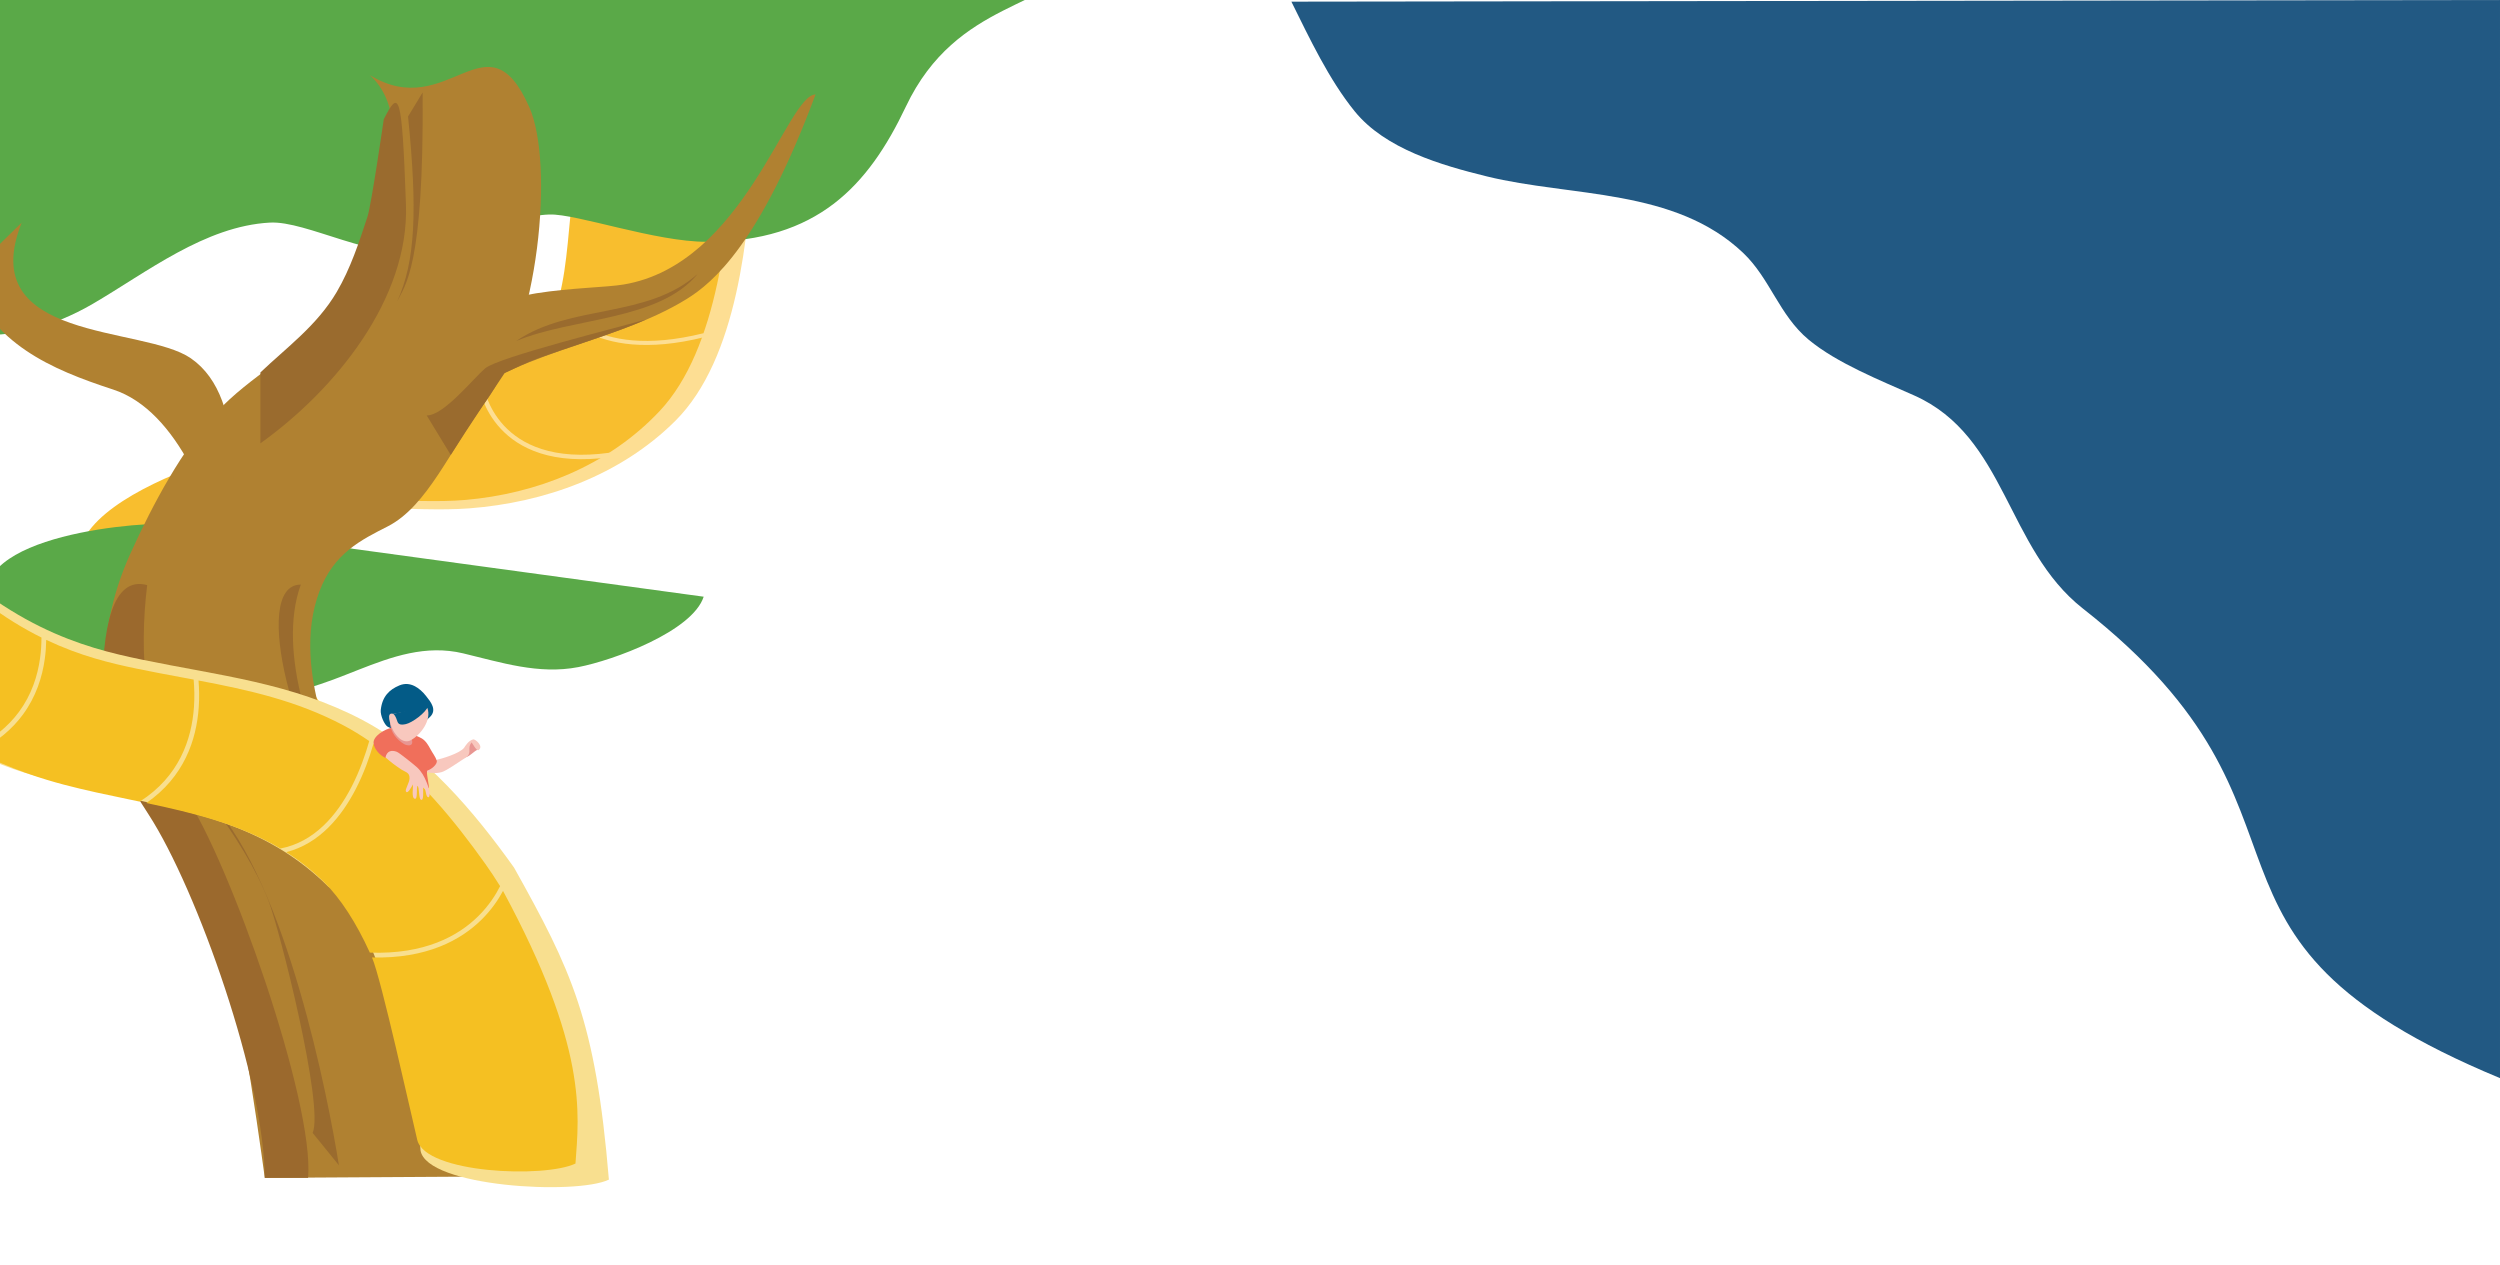 <?xml version="1.0" encoding="utf-8"?>
<!-- Generator: Adobe Illustrator 17.0.0, SVG Export Plug-In . SVG Version: 6.00 Build 0)  -->
<!DOCTYPE svg PUBLIC "-//W3C//DTD SVG 1.1//EN" "http://www.w3.org/Graphics/SVG/1.1/DTD/svg11.dtd">
<svg version="1.1" id="Слой_1" xmlns="http://www.w3.org/2000/svg" xmlns:xlink="http://www.w3.org/1999/xlink" x="0px" y="0px"
	 width="2134.5px" height="1080px" viewBox="0 0 2134.5 1080" enable-background="new 0 0 2134.5 1080" xml:space="preserve">
<path fill="#225983" d="M1102.58,1.415c15.44,31.134,32.013,66.496,54.103,93.684c26.139,32.172,73.939,45.972,112.795,55.519
	c72.307,17.764,160.565,9.766,218.951,65.425c22.926,21.853,30.728,53.151,55.755,73.947c24.211,20.116,61.599,34.892,90.297,47.708
	c78.559,35.089,78.316,130.445,144.019,181.976c225.881,177.158,62,278.826,356,400.826V0"/>
<g>
	<path fill="#FDDE93" d="M501.99,137.183c-14.341,71.281-2.487,142.189-50.307,175.907
		c-63.936,45.082-124.542,51.461-198.502,64.391c-36.013,6.299-229.432,46.702-154.979,127.515
		c22.629,24.565,25.023,7.562,52.734,22.485c37.314,20.097,33.345,13.12,68.177,38.403c43.674,31.702,9.126-14.561-19.378-51.605
		c-25.596-33.264,16.214-56.96,43.864-68.431c47.252-19.603,107.164-8.012,156.962-11.806
		c64.067-4.882,129.092-27.937,176.063-74.748c53.237-53.057,62.672-159.086,66.715-231.768"/>
	<path fill="#F8BE2E" d="M494.239,129.324c-13.871,71.384-3.137,142.247-48.239,176.245c-60.3,45.457-117.256,52.179-186.79,65.53
		c-33.859,6.504-248.523,59.247-179.055,139.666c21.115,24.445,64.632,29.148,90.574,43.92
		c34.931,19.893,70.499,40.044,103.069,65.139c40.839,31.465-38.995-74.688-65.556-111.583
		c-23.851-33.131,15.55-57.07,41.582-68.699c44.487-19.876,100.69-8.619,147.48-12.695c60.198-5.244,121.397-28.672,165.775-75.762
		c50.298-53.373,59.757-159.488,63.964-232.216"/>
	<path fill="#FDDE93" d="M409.234,330.791c-0.001-0.002-0.001-0.004,1.923-0.266c1.924-0.263,1.924-0.264,1.924-0.264l0.001,0.004
		l0.004,0.03c0.004,0.028,0.011,0.071,0.022,0.133c0.02,0.121,0.053,0.307,0.101,0.554c0.096,0.493,0.252,1.225,0.484,2.159
		c0.467,1.869,1.245,4.542,2.483,7.715c2.479,6.35,6.791,14.666,14.116,22.553c14.559,15.674,41.343,29.989,90.428,23.097l0.57,3.76
		c-50.183,7.045-78.323-7.571-93.873-24.311c-7.728-8.321-12.267-17.082-14.873-23.759c-1.304-3.34-2.128-6.168-2.628-8.17
		c-0.25-1.001-0.419-1.798-0.526-2.351c-0.054-0.275-0.093-0.491-0.118-0.64c-0.012-0.074-0.022-0.133-0.029-0.174l-0.008-0.049
		l-0.002-0.015L409.234,330.791L409.234,330.791z M413.082,330.261C413.082,330.26,413.082,330.261,413.082,330.261L413.082,330.261
		z"/>
	<path fill="#FDDE93" d="M475.268,260.44c-0.001-0.001-0.002-0.003,1.264-0.931c1.266-0.927,1.266-0.929,1.265-0.929v-0.001
		c0,0,0,0,0.001,0.001l0.009,0.017c0.009,0.017,0.024,0.047,0.047,0.089c0.045,0.082,0.117,0.209,0.216,0.379
		c0.2,0.341,0.512,0.849,0.946,1.495c0.871,1.292,2.234,3.136,4.18,5.285c3.89,4.296,10.112,9.818,19.382,14.602
		c18.526,9.559,49.35,16.224,98.265,4.005l0.527,3.388c-49.394,12.338-80.858,5.685-100.042-4.214
		c-9.585-4.945-16.074-10.686-20.181-15.221c-2.053-2.267-3.509-4.231-4.46-5.643c-0.475-0.706-0.823-1.273-1.057-1.671
		c-0.117-0.2-0.205-0.356-0.265-0.466c-0.031-0.055-0.054-0.099-0.07-0.131l-0.02-0.038l-0.006-0.012L475.268,260.44z
		 M477.796,258.579L477.796,258.579z"/>
	<path fill="#5AA948" d="M925.34-38.101C900.022,8.011,817.161-1.213,773.433,91.009c-32.248,68.004-75.954,115.276-170.198,115.433
		c-43.393,0.072-110.992-24.007-134.063-23.302c-37.477,1.145-63.353,27.82-101.016,32.85
		c-49.746,6.647-106.124-27.662-137.793-25.935c-55.351,3.02-105.046,42.456-151.06,69.313
		C45.671,278.992,3.26,292.014-36.084,283.047c-46.918-10.698-68.952-61.915-71.887-107.707c-0.388-6.06,5.433-205.562,5.7-211.325"
		/>
	<path fill="#5AA948" d="M600.806,509.463c-9.617,29.63-77.214,54.354-107.027,60.108c-33.959,6.555-65.953-4.019-98.385-11.749
		c-63.513-15.14-115.91,41.503-177.197,33.624c-40.005-5.144-199.184-25.624-221.538-59.981
		c-45.275-69.591,107.975-85.535,148.419-84.25"/>
	<path fill="#B08131" d="M315.78,64.164c48.611,43.558-0.557,163.788-36.239,206.013c-28.517,33.751-65.161,49.992-94.9,82.101
		c-29.006,31.325-53.853,77.483-73.248,120.204c-33.016,72.723-28.336,149.052,10.933,210.881
		c19.645,30.926,44.933,55.339,60.268,92.661c17.199,41.868,37.302,184.516,43.486,229.64l200.596-1.204
		c10.19-143.122-204.846-363.478-153.989-499.448c12.256-32.77,35.872-44.112,58.389-55.599
		c33.697-17.195,53.509-65.704,82.856-105.473c46.805-63.431,59.301-204.24,37.976-252.443
		C415.747,9.762,383.024,105.163,315.78,64.164"/>
	<path fill="#B08131" d="M-28.698,236.257c23.018,57.641,71.497,78.761,125.355,96.354c55.69,18.189,86.057,100.385,98.945,157.521
		c1.384-52.239,18.013-149.221-32.679-184.236c-40.764-28.161-185.046-13.483-144.437-115.749"/>
	<path fill="#B08131" d="M386.767,283.779c25.304-39.451,116.181-35.986,145.523-40.843
		c103.042-17.053,139.562-161.99,164.036-162.301c-47.187,126.805-87.387,160.701-110.189,174.756
		c-64.505,39.766-153.185,44.788-205.726,97.581c-2.704-0.167-4.55-1.432-5.531-3.797"/>
	<path fill="#9B692D" d="M263.044,1005.665c5.568-65.349-67.962-272.09-104.157-324.959
		c-36.922-53.933-40.129-124.089-33.225-181.145c-29.377-8.124-38.895,35.65-38.18,96.363c0.441,37.535,19.386,68.636,39.247,99.258
		c42.095,64.902,99.17,228.388,99.35,310.483"/>
	<path fill="#9A6B2E" d="M266.938,967.282c9.888-22.844-28.24-173.942-37.657-198.029c-11.336-29.001-27.813-54.02-47.821-82.596
		c63.162,68.925,98.409,249.069,107.917,308.289"/>
	<path fill="#9A6B2E" d="M295.074,683.764c-26.858-39.811-59.261-126.816-38.231-184.635
		C211.847,498.971,256.326,656.25,295.074,683.764z"/>
	<path fill="#9A6B2E" d="M222.327,318.005c22.259-21.245,48.387-40.115,65.159-68.693c11.76-20.04,19.061-42.316,26.326-64.485
		c3.233-9.865,13.862-83.06,13.862-83.06c13.043-25.36,15.485-24.101,18.937,72.726c2.871,80.517-60.104,158.083-124.284,204.029"/>
	<path fill="#9A6B2E" d="M364.311,354.703c14.785,0.089,39.352-31.269,50.024-40.277c11.095-9.364,112.53-34.652,137.368-41.666
		c-24.936,11.144-67.279,23.999-93.4,33.558c-7.609,2.785-19.479,8.326-27.438,12.169c0,0-33.179,49.404-46.019,69.938"/>
	<path fill="#9A6B2E" d="M348.39,99.462c8.057,79.925,6.426,123.539-9.4,158.122c6.714-14.219,23.018-28.243,21.868-178.679"/>
	<path fill="#9A6B2E" d="M440.736,291.15c46.675-31.879,111.538-18.702,154.996-57.332
		C562.582,274.102,489.227,270.936,440.736,291.15z"/>
	<path fill="#F8DF8F" d="M-70.674,571.465c12.027,73.374,87.964,87.466,124.97,97.206c84.875,22.334,161.258,24.376,226.249,88.518
		C314,770.833,353.833,902.831,359.06,982.324c5.231,31.095,132.895,38.255,160.814,24.841
		C508.5,870.5,487.833,828.5,438.914,740.784c-34.317-48.083-76.249-97.951-129.444-126.042
		c-60.121-31.746-122.856-37.977-188.589-51.598C71.197,552.849,4.284,535.587-74.103,451.002"/>
	<path fill="#E89692" d="M408.912,639.653c-4.703,1.429-7.726,6.922-13.003,7.246c-0.016-1.168,1.501-2.998,2.007-4.091
		c0.856-1.842,1.492-3.467,2.008-5.41c0.308-1.158,0.517-3.443,1.899-3.894c1.255-0.407,3.612-0.802,4.551-0.009
		c0.634,0.529,2.219,3.946,2.207,4.765"/>
	<path fill="#F8C8BE" d="M371.925,648.94c4.873-0.944,21.132-5.797,24.48-10.71c0.752-1.101,3.504-5.922,7.629-6.968
		c1.656-0.391,9.174,5.851,4.656,9.109c-1.906,1.375-5.846-6.926-6.106-6.469c-0.423,0.741-0.948,1.447-1.139,1.862
		c-0.927,2.014-0.63,3.86-0.683,5.978c-0.096,3.842-3.202,5.125-5.997,6.955c-2.945,1.93-14.431,9.823-17.77,10.573
		c-1.398,0.313-2.813,0.7-4.254,0.736c-1.354,0.039-9.486-0.095-11.447-1.711"/>
	<path fill="#F5C022" d="M-19.424,641.859c28.364,15.02,57.927,23.85,73.868,28.057c18.646,4.919,37.453,8.821,56.104,12.69h0.001
		l0,0c2.924,0.607,5.845,1.213,8.76,1.821c33.751-21.461,44.361-53.27,46.293-80.663c0.594-8.42,0.365-16.411-0.267-23.538
		c-3.504-0.659-7.017-1.313-10.539-1.967c-12.561-2.337-25.241-4.696-38.042-7.356c-22.262-4.625-48.22-10.749-77.284-24.588
		c-0.079,5.201-0.449,10.683-1.234,16.319c-2.174,15.597-7.542,32.409-18.787,47.624C10.543,622.305-1.998,633.285-19.424,641.859z
		 M-65.713,465.683c36.603,39.601,70.533,63.474,101.12,78.656c-0.008,5.61-0.354,11.58-1.212,17.73
		c-2.104,15.093-7.277,31.219-18.027,45.764c-8.928,12.079-21.756,23.142-40.022,31.623c-31.59-17.556-34.683-21.551-40.487-57.052
		 M239.388,724.478c-34.861-20.773-74.101-30.348-114.464-38.872c32.434-22.273,42.819-54.217,44.747-81.555
		c0.579-8.213,0.398-16.02-0.175-23.04c42.567,8.066,83.771,17.145,123.741,38.304c7.583,4.015,14.919,8.504,22.025,13.388
		c-3.09,10.992-7.906,25.08-15.05,38.957C287.782,695.802,268.55,718.899,239.388,724.478z M318.799,635.18
		c-3.15,10.957-7.95,24.731-14.96,38.347c-12.072,23.449-30.923,46.8-59.449,54.029c11.418,7.253,22.337,15.791,32.638,25.986
		c13.576,13.432,27.153,34.239,38.742,59.802c46.926,1.63,75.491-14.226,92.555-31.093c9.129-9.024,15.02-18.391,18.668-25.653
		c-4.194-6.767-8.438-13.145-12.621-19.02C387.966,700.479,356.74,662.249,318.799,635.18z M356.243,973.241
		c-5.2-21.557-30.776-137.75-38.634-155.761c46.835,1.158,75.93-14.878,93.583-32.327c8.595-8.495,14.434-17.283,18.287-24.488
		c72.3,133.94,64.999,189.471,61.859,232.774C465.211,1006.025,363.18,1001.996,356.243,973.241z"/>
	<path fill="#035B87" d="M367.044,612.204c6.403-6.082,0.668-12.98-3.329-18.029c-5.333-6.725-13.39-12.826-22.662-8.995
		c-8.605,3.55-14.738,9.447-15.967,21.025c-0.478,4.521,3.143,12.65,5.913,14.288c3.901,2.302,20.725,6.559,23.537,2.809"/>
	<path fill="#F06F5B" d="M335.389,621.161c-7.16,1.229-17.067,7.572-16.436,13.394c0.587,5.414,5.632,10.475,10.206,12.571
		c10.387-9.226,22.782,24.968,36.608,25.84c1.672,0.105-2.65-14.616-0.736-15.144c3.28-0.906,8.738-5.394,7.849-8.41
		c-0.897-3.057-3.782-6.817-5.293-9.666c-1.78-3.357-4.032-7.2-7.352-9.206c-2.996-1.805-6.529-2.697-9.443-4.696
		c-3.183-2.182-5.04-5.573-8.347-7.639C338.93,616.002,339.358,621.048,335.389,621.161z"/>
	<path fill="#E89692" d="M351.642,631.478c1.85,6.778-4.764,4.888-6.424,3.927c-6.699-3.866-11.86-10.405-12.173-18.297"/>
	<path fill="#F8C8BE" d="M364.871,604.39c3.916,10.448-5.781,23.168-14.221,27.65c-6.669,3.543-12.992-4.085-15.575-9.556
		c-1.527-3.229-6.042-15.032,0.729-12.995"/>
	<path fill="#F8C8BE" d="M329.123,646.659c4.428,3.963,8.584,7.081,13.559,10.338c3.825,2.497,7.222,2.424,6.973,7.813
		c-0.16,3.459-3.824,9.137-3.143,10.729c1.424,3.332,5.22-4.509,6.089-5.814c0.272,2.222-1.49,11.431,1.458,12.242
		c2.853,0.781,1.238-9.24,2.405-11.079c1.923,1.34,0.625,12.203,3.447,12.028c2.511-0.154,0.58-11.644,1.888-10.679
		c2.395,1.765,1.248,8.601,4.314,8.46c2.089-2.989-0.755-9.87-1.919-12.829c-1.883-4.789-4.307-9.165-8.085-12.682
		c-1.79-1.662-15.043-12.434-17.244-13.275C334.262,640.149,330.38,641.079,329.123,646.659z"/>
	<path fill="#035B87" d="M365.837,602.351c-2.141,6.381-14.112,14.717-19.214,15.864c-9.719,2.188-5.843-4.208-10.82-8.725"/>
</g>
</svg>
